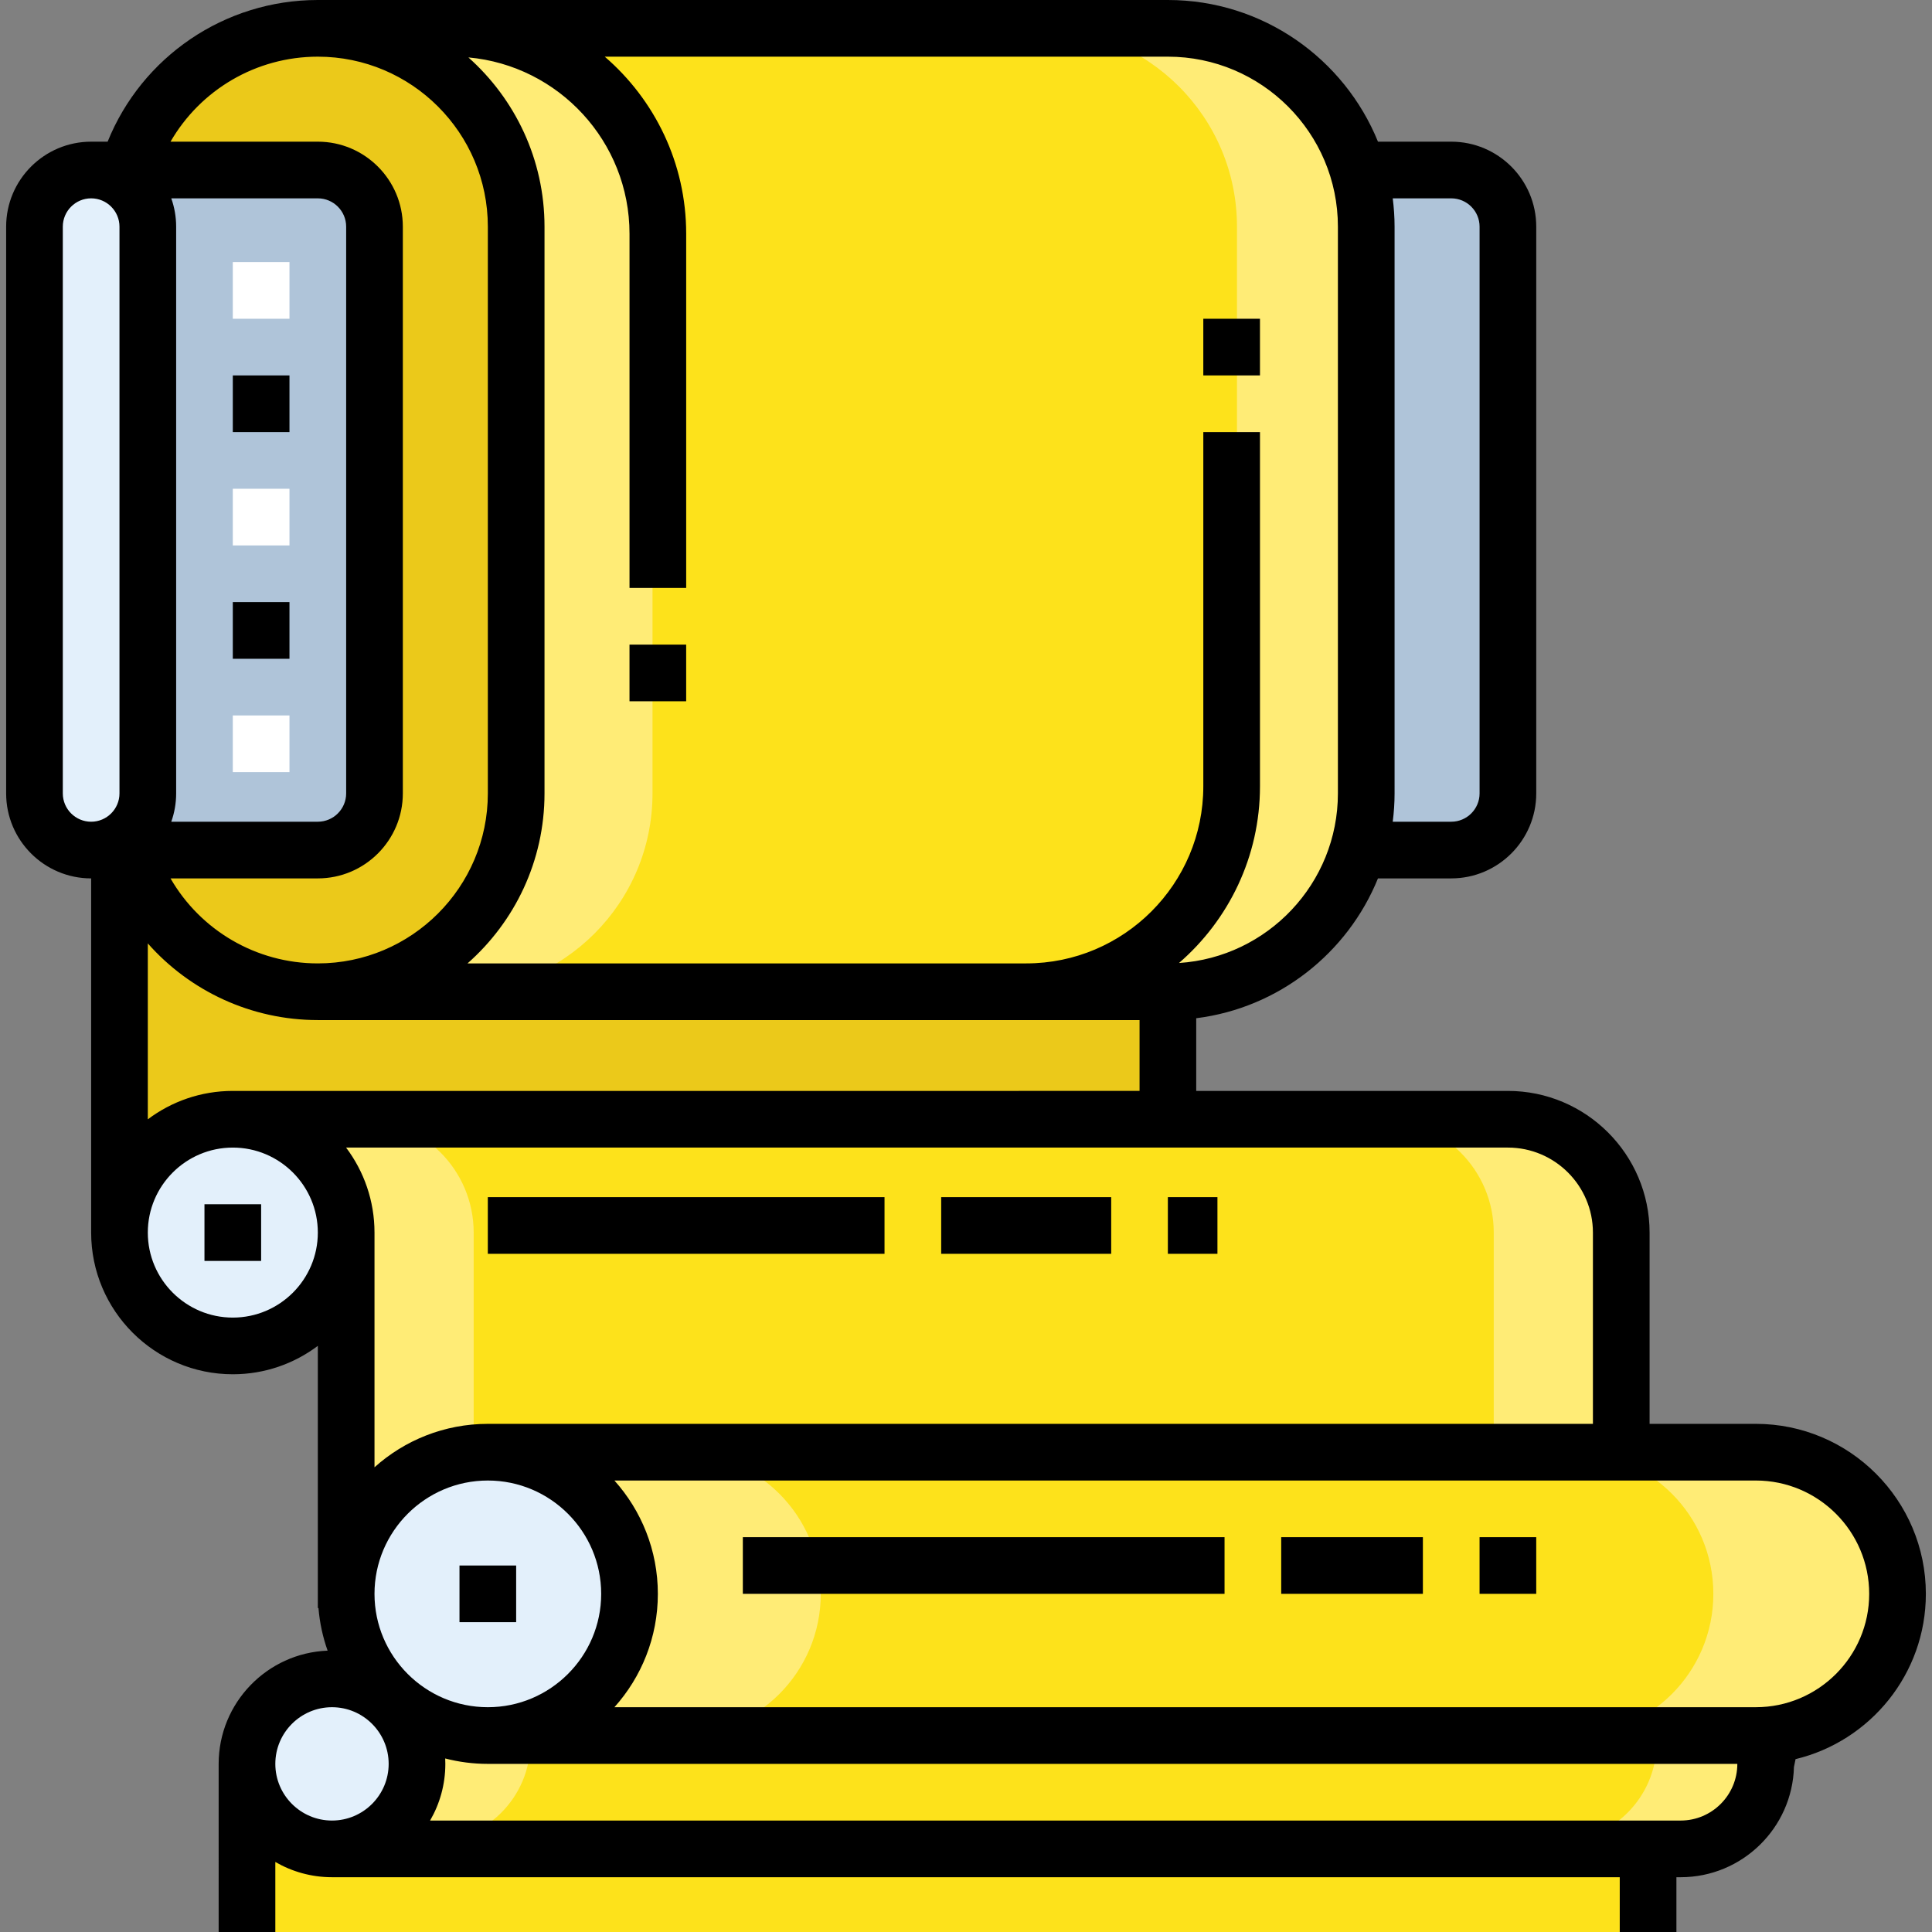<?xml version="1.0" encoding="iso-8859-1"?>
<!-- Generator: Adobe Illustrator 19.0.0, SVG Export Plug-In . SVG Version: 6.00 Build 0)  -->
<svg version="1.1" id="Capa_1" xmlns="http://www.w3.org/2000/svg" xmlns:xlink="http://www.w3.org/1999/xlink" x="0px" y="0px"
	 viewBox="0 0 512 512" style="enable-background:new 0 0 512 512;" xml:space="preserve">
<rect x="0" y="0" width="512" height="512" fill="#808080" stroke="none"/>
<path style="fill:#FDE21B;" d="M440.873,488.096H108.633v-30.037h358.563v3.715C467.195,476.31,455.41,488.096,440.873,488.096z"/>
<g>
	<path style="fill:#FFEC76;" d="M439.036,458.059v3.715c0,14.538-11.785,26.322-26.322,26.322h28.159
		c14.538,0,26.322-11.785,26.322-26.322v-3.715H439.036z"/>
	<path style="fill:#FFEC76;" d="M112.387,458.059v3.715c0,14.538-11.785,26.322-26.322,26.322h28.159
		c14.538,0,26.322-11.785,26.322-26.322v-3.715H112.387z"/>
</g>
<rect x="63.578" y="484.341" style="fill:#FDE21B;" width="371.764" height="27.659"/>
<rect x="29.786" y="242.166" style="fill:#EBC91A;" width="279.711" height="86.355"/>
<path style="fill:#FDE21B;" d="M429.65,386.221v-59.573c0-16.589-13.447-30.037-30.037-30.037H61.7l30.037,22.527l1.877,82.601
	h337.913L429.65,386.221z"/>
<path style="fill:#FFEC76;" d="M429.65,386.221v-59.573c0-16.589-13.447-30.037-30.037-30.037h-33.791
	c16.589,0,30.037,13.447,30.037,30.037v59.573l1.877,15.519h33.791L429.65,386.221z"/>
<path style="fill:#FDE21B;" d="M129.283,384.845h336.035c20.736,0,37.546,16.81,37.546,37.546c0,20.736-16.81,37.546-37.546,37.546
	H129.283"/>
<g>
	<path style="fill:#FFEC76;" d="M465.318,384.845h-48.81c20.736,0,37.546,16.81,37.546,37.546c0,20.736-16.81,37.546-37.546,37.546
		h48.81c20.736,0,37.546-16.81,37.546-37.546C502.864,401.654,486.054,384.845,465.318,384.845z"/>
	<path style="fill:#FFEC76;" d="M179.97,384.845h-48.81c20.736,0,37.546,16.81,37.546,37.546c0,20.736-16.81,37.546-37.546,37.546
		h48.81c20.736,0,37.546-16.81,37.546-37.546C217.516,401.654,200.706,384.845,179.97,384.845z"/>
	<path style="fill:#FFEC76;" d="M125.528,386.221v-59.573c0-16.589-13.447-30.037-30.037-30.037H61.7
		c16.589,0,30.037,13.447,30.037,30.037v59.573l1.877,15.519h33.791L125.528,386.221z"/>
</g>
<g>
	<circle style="fill:#E3F0FB;" cx="61.695" cy="326.649" r="30.037"/>
	<circle style="fill:#E3F0FB;" cx="129.278" cy="422.386" r="37.546"/>
	<circle style="fill:#E3F0FB;" cx="87.977" cy="467.441" r="22.528"/>
</g>
<path style="fill:#FDE21B;" d="M84.228,7.509h225.275l0,0c29.03,0,52.564,23.534,52.564,52.564v150.183
	c0,29.03-23.534,52.564-52.564,52.564l0,0H84.228"/>
<path style="fill:#FFEC76;" d="M309.503,7.509L309.503,7.509h-34.254c29.03,0,52.564,23.534,52.564,52.564v150.183
	c0,29.03-23.534,52.564-52.564,52.564h34.254l0,0c29.03,0,52.564-23.534,52.564-52.564V60.073
	C362.067,31.043,338.533,7.509,309.503,7.509z"/>
<path style="fill:#EBC91A;" d="M33.32,46.932C39.155,24.261,59.735,7.509,84.228,7.509l0,0c29.03,0,52.564,23.534,52.564,52.564
	v150.183c0,29.03-23.534,52.564-52.564,52.564l0,0c-23.12,0-42.753-14.926-49.79-35.669"/>
<path style="fill:#FFEC76;" d="M120.359,7.509L120.359,7.509H86.105c29.03,0,52.564,23.534,52.564,52.564v150.183
	c0,29.03-23.534,52.564-52.564,52.564h34.254l0,0c29.03,0,52.564-23.534,52.564-52.564V60.073
	C172.923,31.043,149.389,7.509,120.359,7.509z"/>
<g>
	<path style="fill:#AFC4D9;" d="M24.154,45.055h60.073c8.294,0,15.018,6.724,15.018,15.018v150.183
		c0,8.294-6.724,15.018-15.018,15.018l0,0H24.154"/>
	<path style="fill:#AFC4D9;" d="M356.435,45.055h28.159c8.294,0,15.018,6.724,15.018,15.018v150.183
		c0,8.294-6.724,15.018-15.018,15.018l0,0h-28.159"/>
</g>
<path style="fill:#E3F0FB;" d="M24.154,45.055L24.154,45.055c8.294,0,15.018,6.724,15.018,15.018v150.183
	c0,8.294-6.724,15.018-15.018,15.018l0,0c-8.294,0-15.018-6.724-15.018-15.018V60.073C9.136,51.779,15.86,45.055,24.154,45.055z"/>
<g>
	<rect x="61.695" y="69.455" style="fill:#FFFFFF;" width="15.018" height="15.018"/>
	<rect x="61.695" y="129.528" style="fill:#FFFFFF;" width="15.018" height="15.018"/>
</g>
<rect x="54.186" y="319.14" width="15.018" height="15.018"/>
<path d="M510.373,422.391c0-24.843-20.212-45.055-45.055-45.055h-28.159v-50.687c0-20.703-16.843-37.546-37.546-37.546h-82.601
	v-19.259c21.884-2.743,40.137-17.292,48.165-37.06h19.418c12.421,0,22.527-10.105,22.527-22.528V60.073
	c0-12.422-10.106-22.528-22.527-22.528h-19.418C356.246,15.554,334.663,0,309.503,0H84.228C59.473,0,37.576,15.097,28.523,37.546
	h-4.368c-12.421,0-22.528,10.105-22.528,22.528v150.183c0,12.422,10.106,22.528,22.528,22.528v93.865
	c0,20.703,16.843,37.546,37.546,37.546c8.446,0,16.248-2.804,22.528-7.53v69.481h0.168c0.325,3.928,1.152,7.714,2.425,11.293
	c-16.026,0.614-28.875,13.835-28.875,30.008V512h15.018v-18.559c4.421,2.565,9.55,4.041,15.018,4.041h341.267V512h15.018v-14.518
	h1.124c16.291,0,29.594-13.035,30.026-29.223l0.424-2.068C495.624,461.439,510.373,443.611,510.373,422.391z M422.14,326.649v50.687
	H129.283c-11.531,0-22.059,4.359-30.037,11.509v-62.196c0-8.446-2.804-16.248-7.53-22.528h307.897
	C412.034,304.121,422.14,314.227,422.14,326.649z M159.319,422.391c0,16.562-13.474,30.037-30.037,30.037
	s-30.037-13.474-30.037-30.037c0-16.562,13.474-30.037,30.037-30.037S159.319,405.828,159.319,422.391z M61.7,289.103
	c-8.446,0-16.248,2.804-22.528,7.53v-46.619c11.169,12.647,27.432,20.316,45.055,20.316h217.766v18.773H61.7z M45.39,52.564h38.837
	c4.141,0,7.509,3.368,7.509,7.509v150.183c0,4.141-3.368,7.509-7.509,7.509H45.39c0.834-2.35,1.292-4.877,1.292-7.509V60.073
	C46.682,57.441,46.223,54.914,45.39,52.564z M384.595,52.564c4.141,0,7.509,3.368,7.509,7.509v150.183
	c0,4.141-3.368,7.509-7.509,7.509h-15.504c0.308-2.462,0.486-4.964,0.486-7.509V60.073c0-2.545-0.177-5.047-0.486-7.509H384.595z
	 M309.503,15.018c24.843,0,45.055,20.212,45.055,45.055v150.183c0,23.852-18.634,43.424-42.108,44.948
	c13.128-11.368,21.458-28.137,21.458-46.825v-93.865h-15.018v93.865c0,25.879-21.054,46.932-46.932,46.932H123.899
	c12.496-11.016,20.402-27.125,20.402-45.055V60.073c0-17.82-7.807-33.843-20.171-44.855c23.901,2.149,42.698,22.281,42.698,46.732
	v93.865h15.018V61.951c0-18.747-8.381-35.562-21.581-46.932H309.503z M84.228,15.018c24.843,0,45.055,20.212,45.055,45.055v150.183
	c0,24.843-20.212,45.055-45.055,45.055c-16.33,0-31.106-8.774-39.038-22.527h39.038c12.421,0,22.528-10.105,22.528-22.528V60.073
	c0-12.422-10.106-22.528-22.528-22.528H45.193C53.083,23.867,67.815,15.018,84.228,15.018z M16.645,210.257V60.073
	c0-4.141,3.368-7.509,7.509-7.509s7.509,3.368,7.509,7.509v150.183c0,4.141-3.368,7.509-7.509,7.509S16.645,214.398,16.645,210.257z
	 M61.7,349.176c-12.421,0-22.528-10.105-22.528-22.527c0-12.422,10.106-22.528,22.528-22.528s22.528,10.105,22.528,22.528
	C84.228,339.071,74.121,349.176,61.7,349.176z M72.964,467.446c0-8.281,6.737-15.018,15.018-15.018s15.018,6.737,15.018,15.018
	c0,8.281-6.737,15.018-15.018,15.018S72.964,475.727,72.964,467.446z M445.392,482.464H113.978c2.565-4.421,4.041-9.55,4.041-15.018
	c0-0.482-0.014-0.96-0.036-1.436c3.612,0.936,7.399,1.436,11.3,1.436H460.41C460.41,475.727,453.673,482.464,445.392,482.464z
	 M465.318,452.427H162.829c7.151-7.978,11.509-18.506,11.509-30.037c0-11.531-4.359-22.059-11.509-30.037h302.489
	c16.562,0,30.037,13.474,30.037,30.037C495.355,438.953,481.88,452.427,465.318,452.427z"/>
<rect x="121.769" y="414.876" width="15.018" height="15.018"/>
<rect x="166.824" y="170.829" width="15.018" height="15.018"/>
<rect x="318.889" y="84.473" width="15.018" height="15.018"/>
<rect x="129.278" y="317.257" width="105.128" height="15.018"/>
<rect x="249.424" y="317.257" width="45.055" height="15.018"/>
<rect x="309.498" y="317.257" width="13.136" height="15.018"/>
<rect x="196.86" y="407.367" width="127.656" height="15.018"/>
<rect x="339.534" y="407.367" width="37.546" height="15.018"/>
<rect x="392.099" y="407.367" width="15.018" height="15.018"/>
<rect x="61.695" y="99.491" width="15.018" height="15.018"/>
<rect x="61.695" y="159.565" width="15.018" height="15.018"/>
<rect x="61.695" y="189.601" style="fill:#FFFFFF;" width="15.018" height="15.018"/>
<g>
</g>
<g>
</g>
<g>
</g>
<g>
</g>
<g>
</g>
<g>
</g>
<g>
</g>
<g>
</g>
<g>
</g>
<g>
</g>
<g>
</g>
<g>
</g>
<g>
</g>
<g>
</g>
<g>
</g>
</svg>
